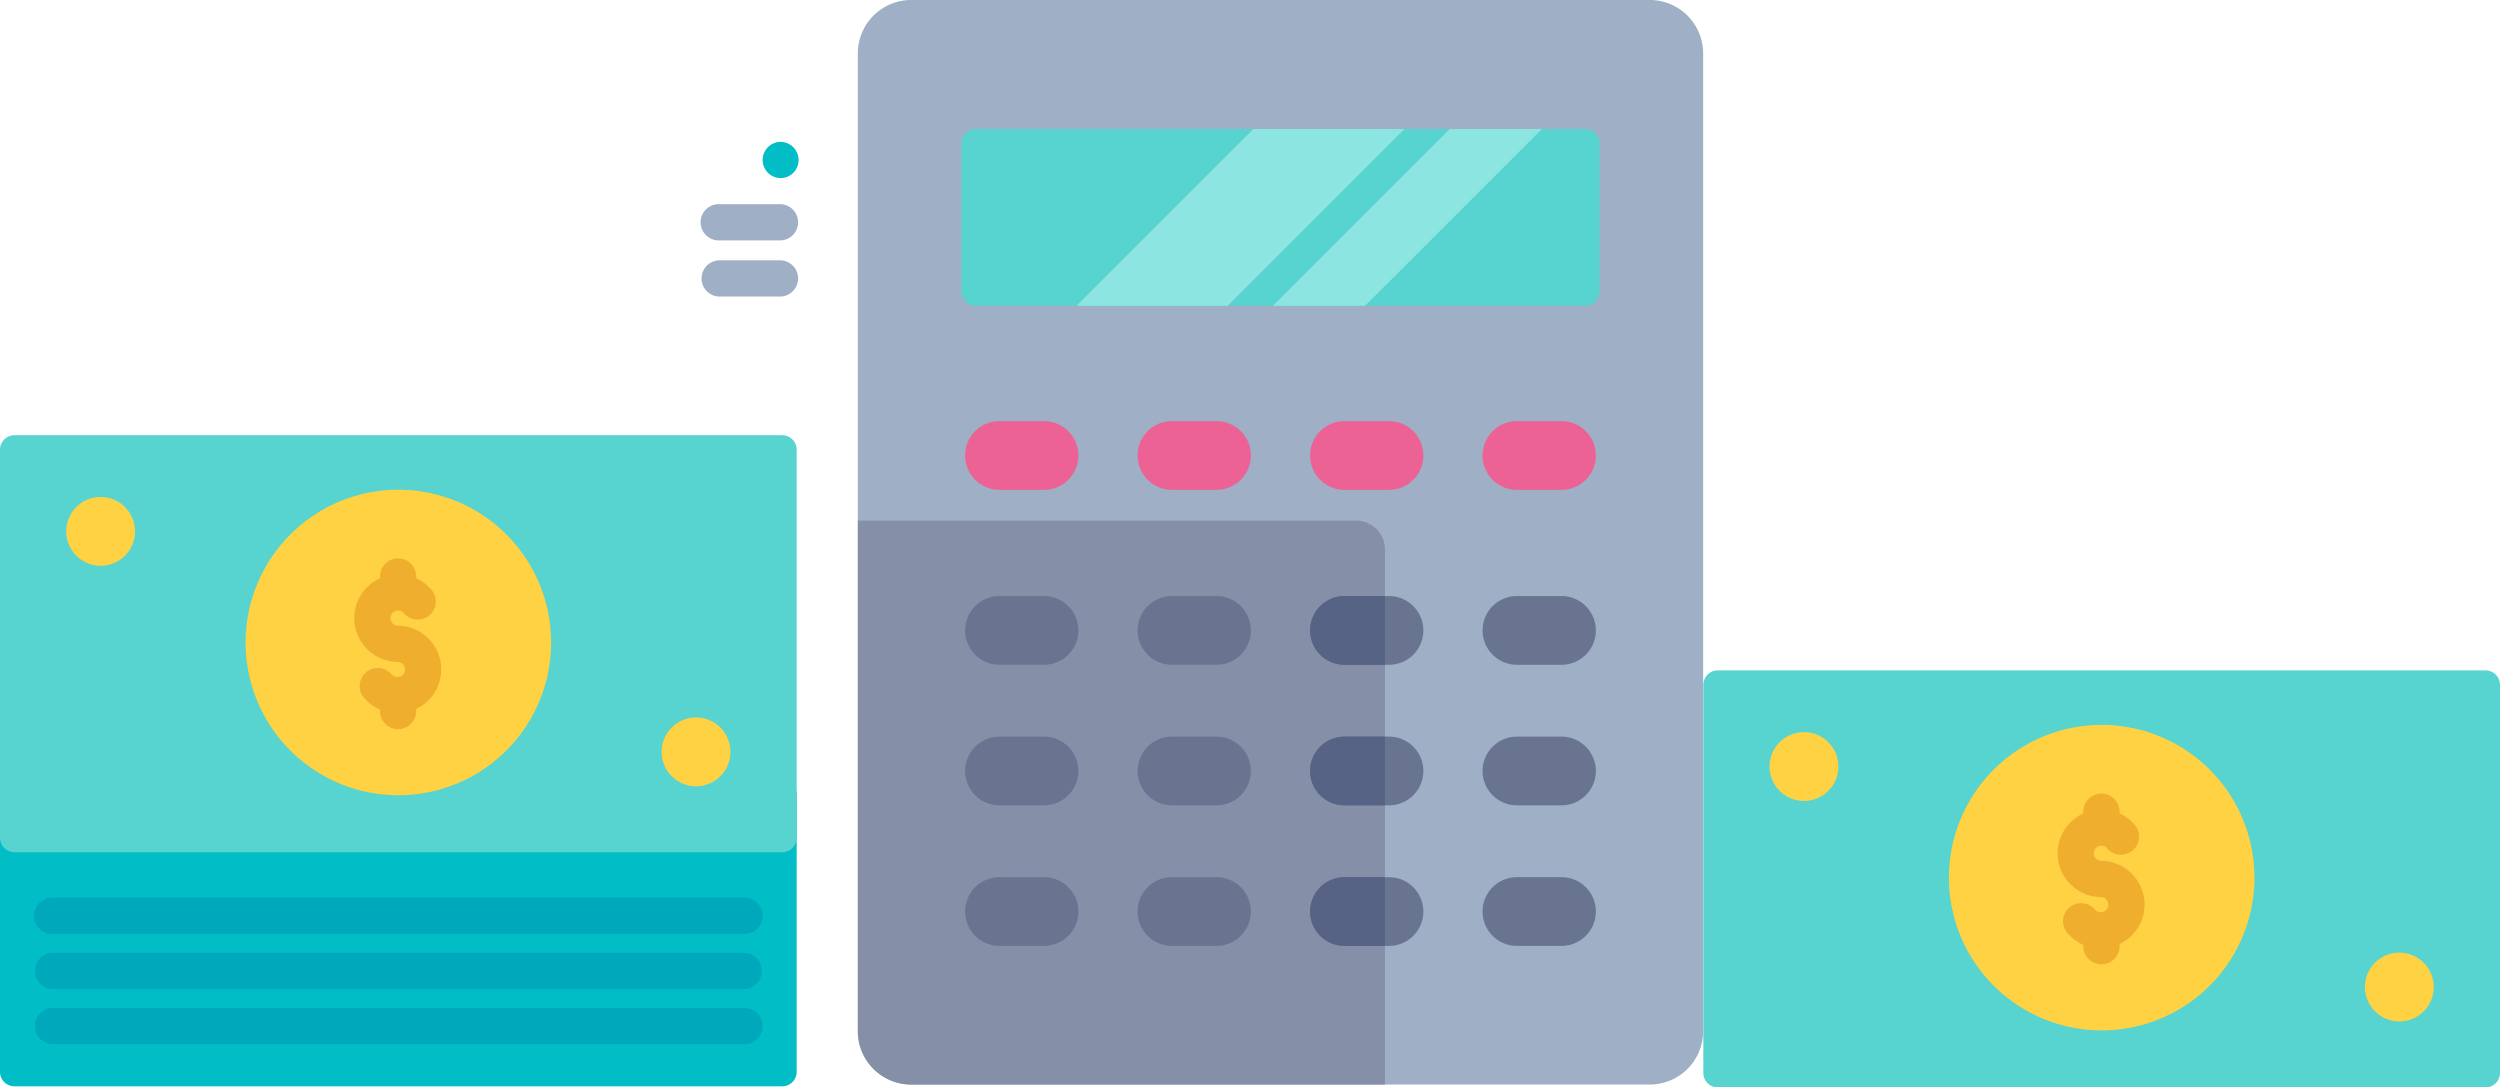 <svg xmlns="http://www.w3.org/2000/svg" viewBox="0 0 393.347 171.095">
  <defs>
    <style>
      .cls-1 {
        fill: #9eafc6;
      }

      .cls-2 {
        fill: #8590a8;
      }

      .cls-3 {
        fill: #57d3d0;
      }

      .cls-4 {
        fill: #8ce5e1;
      }

      .cls-5 {
        fill: #ed6294;
      }

      .cls-6 {
        fill: #697491;
      }

      .cls-7 {
        fill: #576384;
      }

      .cls-8 {
        fill: #00bdc6;
      }

      .cls-9 {
        fill: #00a8bb;
      }

      .cls-10 {
        fill: #ffd243;
      }

      .cls-11 {
        fill: #efae2e;
      }
    </style>
  </defs>
  <g id="image_benefit_004" transform="translate(-505 -346.081)">
    <g id="Group_304" data-name="Group 304">
      <path id="Path_1077" data-name="Path 1077" class="cls-1" d="M272.423,8.4V162.239a8.4,8.4,0,0,1-8.4,8.4h-116.2a8.4,8.4,0,0,1-8.4-8.4V8.4a8.4,8.4,0,0,1,8.4-8.4h116.2A8.4,8.4,0,0,1,272.423,8.4Z" transform="translate(500.547 346.081)"/>
      <path id="Path_1078" data-name="Path 1078" class="cls-2" d="M222.362,226.565v84.162H147.824a8.4,8.4,0,0,1-8.4-8.4V222H217.8A4.56,4.56,0,0,1,222.362,226.565Z" transform="translate(500.547 205.992)"/>
      <path id="Path_1079" data-name="Path 1079" class="cls-3" d="M284,57.282v23.26a2.281,2.281,0,0,1-2.281,2.281H185.868a2.281,2.281,0,0,1-2.281-2.281V57.282A2.281,2.281,0,0,1,185.868,55h95.847A2.281,2.281,0,0,1,284,57.282Z" transform="translate(472.679 311.374)"/>
      <g id="Group_292" data-name="Group 292" transform="translate(674.379 366.375)">
        <path id="Path_1080" data-name="Path 1080" class="cls-4" d="M284.28,55,256.463,82.822H232.675L260.5,55Z" transform="translate(-232.675 -55.001)"/>
        <path id="Path_1081" data-name="Path 1081" class="cls-4" d="M358.741,55,330.917,82.822h-14.5L344.244,55Z" transform="translate(-285.519 -55.001)"/>
      </g>
      <g id="Group_293" data-name="Group 293" transform="translate(656.851 412.341)">
        <path id="Path_1082" data-name="Path 1082" class="cls-5" d="M197.588,190.39H190.58a5.407,5.407,0,0,1-5.407-5.407h0a5.407,5.407,0,0,1,5.407-5.407h7.008a5.407,5.407,0,0,1,5.407,5.407h0A5.407,5.407,0,0,1,197.588,190.39Z" transform="translate(-185.173 -179.577)"/>
        <path id="Path_1083" data-name="Path 1083" class="cls-5" d="M271.137,190.39h-7.008a5.407,5.407,0,0,1-5.407-5.407h0a5.407,5.407,0,0,1,5.407-5.407h7.008a5.407,5.407,0,0,1,5.407,5.407h0A5.407,5.407,0,0,1,271.137,190.39Z" transform="translate(-231.584 -179.577)"/>
        <path id="Path_1084" data-name="Path 1084" class="cls-5" d="M344.685,190.39h-7.008a5.407,5.407,0,0,1-5.407-5.407h0a5.407,5.407,0,0,1,5.407-5.407h7.008a5.407,5.407,0,0,1,5.407,5.407h0A5.407,5.407,0,0,1,344.685,190.39Z" transform="translate(-277.994 -179.577)"/>
        <path id="Path_1085" data-name="Path 1085" class="cls-5" d="M418.234,190.39h-7.008a5.407,5.407,0,0,1-5.407-5.407h0a5.407,5.407,0,0,1,5.407-5.407h7.008a5.407,5.407,0,0,1,5.407,5.407h0A5.407,5.407,0,0,1,418.234,190.39Z" transform="translate(-324.404 -179.577)"/>
      </g>
      <g id="Group_294" data-name="Group 294" transform="translate(656.851 439.863)">
        <path id="Path_1086" data-name="Path 1086" class="cls-6" d="M197.588,264.978H190.58a5.407,5.407,0,0,1-5.407-5.407h0a5.407,5.407,0,0,1,5.407-5.407h7.008a5.407,5.407,0,0,1,5.407,5.407h0A5.407,5.407,0,0,1,197.588,264.978Z" transform="translate(-185.173 -254.165)"/>
        <path id="Path_1087" data-name="Path 1087" class="cls-6" d="M271.137,264.978h-7.008a5.407,5.407,0,0,1-5.407-5.407h0a5.407,5.407,0,0,1,5.407-5.407h7.008a5.407,5.407,0,0,1,5.407,5.407h0A5.407,5.407,0,0,1,271.137,264.978Z" transform="translate(-231.584 -254.165)"/>
        <path id="Path_1088" data-name="Path 1088" class="cls-6" d="M350.094,259.572a5.412,5.412,0,0,1-5.405,5.409h-7.009a5.407,5.407,0,0,1,0-10.814h7.009A5.407,5.407,0,0,1,350.094,259.572Z" transform="translate(-277.996 -254.166)"/>
      </g>
      <path id="Path_1089" data-name="Path 1089" class="cls-7" d="M344.054,254.166v10.815h-6.375a5.407,5.407,0,0,1,0-10.814h6.375Z" transform="translate(378.855 185.698)"/>
      <g id="Group_295" data-name="Group 295" transform="translate(656.851 439.863)">
        <path id="Path_1090" data-name="Path 1090" class="cls-6" d="M418.234,264.978h-7.008a5.407,5.407,0,0,1-5.407-5.407h0a5.407,5.407,0,0,1,5.407-5.407h7.008a5.407,5.407,0,0,1,5.407,5.407h0A5.407,5.407,0,0,1,418.234,264.978Z" transform="translate(-324.404 -254.165)"/>
        <path id="Path_1091" data-name="Path 1091" class="cls-6" d="M197.588,324.914H190.58a5.407,5.407,0,0,1-5.407-5.407h0a5.407,5.407,0,0,1,5.407-5.407h7.008a5.407,5.407,0,0,1,5.407,5.407h0A5.407,5.407,0,0,1,197.588,324.914Z" transform="translate(-185.173 -291.986)"/>
        <path id="Path_1092" data-name="Path 1092" class="cls-6" d="M271.137,324.914h-7.008a5.407,5.407,0,0,1-5.407-5.407h0a5.407,5.407,0,0,1,5.407-5.407h7.008a5.407,5.407,0,0,1,5.407,5.407h0A5.407,5.407,0,0,1,271.137,324.914Z" transform="translate(-231.584 -291.986)"/>
        <path id="Path_1093" data-name="Path 1093" class="cls-6" d="M350.094,319.508a5.412,5.412,0,0,1-5.405,5.409h-7.009a5.407,5.407,0,0,1,0-10.814h7.009A5.406,5.406,0,0,1,350.094,319.508Z" transform="translate(-277.996 -291.987)"/>
      </g>
      <path id="Path_1094" data-name="Path 1094" class="cls-7" d="M337.678,314.1h6.375v10.815h-6.375a5.407,5.407,0,0,1,0-10.815Z" transform="translate(378.856 147.877)"/>
      <g id="Group_296" data-name="Group 296" transform="translate(656.851 461.979)">
        <path id="Path_1095" data-name="Path 1095" class="cls-6" d="M418.234,324.914h-7.008a5.407,5.407,0,0,1-5.407-5.407h0a5.407,5.407,0,0,1,5.407-5.407h7.008a5.407,5.407,0,0,1,5.407,5.407h0A5.407,5.407,0,0,1,418.234,324.914Z" transform="translate(-324.404 -314.101)"/>
        <path id="Path_1096" data-name="Path 1096" class="cls-6" d="M197.588,384.85H190.58a5.407,5.407,0,0,1-5.407-5.407h0a5.407,5.407,0,0,1,5.407-5.407h7.008a5.407,5.407,0,0,1,5.407,5.407h0A5.407,5.407,0,0,1,197.588,384.85Z" transform="translate(-185.173 -351.922)"/>
        <path id="Path_1097" data-name="Path 1097" class="cls-6" d="M271.137,384.85h-7.008a5.407,5.407,0,0,1-5.407-5.407h0a5.407,5.407,0,0,1,5.407-5.407h7.008a5.407,5.407,0,0,1,5.407,5.407h0A5.407,5.407,0,0,1,271.137,384.85Z" transform="translate(-231.584 -351.922)"/>
        <path id="Path_1098" data-name="Path 1098" class="cls-6" d="M350.094,379.444a5.412,5.412,0,0,1-5.405,5.409h-7.009a5.407,5.407,0,0,1,0-10.814h7.009A5.406,5.406,0,0,1,350.094,379.444Z" transform="translate(-277.996 -351.923)"/>
      </g>
      <path id="Path_1099" data-name="Path 1099" class="cls-7" d="M337.678,374.038h6.375v10.815h-6.375a5.407,5.407,0,0,1,0-10.815Z" transform="translate(378.856 110.056)"/>
      <path id="Path_1100" data-name="Path 1100" class="cls-6" d="M418.234,384.85h-7.008a5.407,5.407,0,0,1-5.407-5.407h0a5.407,5.407,0,0,1,5.407-5.407h7.008a5.407,5.407,0,0,1,5.407,5.407h0A5.407,5.407,0,0,1,418.234,384.85Z" transform="translate(332.447 110.057)"/>
      <g id="Group_305" data-name="Group 305" transform="translate(24)">
        <path id="Path_1101" data-name="Path 1101" class="cls-8" d="M137.474,386.207v44.135a2.281,2.281,0,0,1-2.281,2.281H14.408a2.281,2.281,0,0,1-2.281-2.281V386.207Z" transform="translate(468.873 84.377)"/>
        <g id="Group_297" data-name="Group 297" transform="translate(486.427 487.319)">
          <path id="Path_1102" data-name="Path 1102" class="cls-9" d="M138.477,460.785H29.685a2.851,2.851,0,0,1,0-5.7H138.477a2.851,2.851,0,0,1,0,5.7Z" transform="translate(-26.834 -446.403)"/>
          <path id="Path_1103" data-name="Path 1103" class="cls-9" d="M138.477,484.309H29.685a2.851,2.851,0,0,1,0-5.7H138.477a2.851,2.851,0,1,1,0,5.7Z" transform="translate(-26.834 -461.247)"/>
          <path id="Path_1104" data-name="Path 1104" class="cls-9" d="M138.477,437.261H29.685a2.851,2.851,0,1,1,0-5.7H138.477a2.851,2.851,0,1,1,0,5.7Z" transform="translate(-26.834 -431.56)"/>
        </g>
        <path id="Path_1105" data-name="Path 1105" class="cls-3" d="M137.474,236.643V297.7a2.281,2.281,0,0,1-2.281,2.281H14.408a2.281,2.281,0,0,1-2.281-2.281V236.643a2.281,2.281,0,0,1,2.281-2.281H135.194A2.281,2.281,0,0,1,137.474,236.643Z" transform="translate(468.873 180.194)"/>
        <path id="Path_1106" data-name="Path 1106" class="cls-10" d="M164.912,281.651a24.034,24.034,0,1,1-8.376-18.235A23.986,23.986,0,0,1,164.912,281.651Z" transform="translate(402.798 165.521)"/>
        <path id="Path_1107" data-name="Path 1107" class="cls-11" d="M176.892,304.483A6.9,6.9,0,0,0,170.3,297.6c-.065,0-.131-.007-.2-.007a1.19,1.19,0,1,1,.924-1.94,2.851,2.851,0,0,0,4.419-3.6,6.888,6.888,0,0,0-2.492-1.921v-.188a2.851,2.851,0,1,0-5.7,0v.2a6.887,6.887,0,0,0,2.545,13.152c.065,0,.131.007.2.007a1.19,1.19,0,1,1-.924,1.941,2.851,2.851,0,0,0-4.419,3.6,6.889,6.889,0,0,0,2.6,1.97v.139a2.851,2.851,0,1,0,5.7,0V310.7A6.894,6.894,0,0,0,176.892,304.483Z" transform="translate(373.533 146.924)"/>
        <g id="Group_298" data-name="Group 298" transform="translate(491.417 424.27)">
          <circle id="Ellipse_316" data-name="Ellipse 316" class="cls-10" cx="5.417" cy="5.417" r="5.417" transform="translate(93.677 34.692)"/>
          <circle id="Ellipse_317" data-name="Ellipse 317" class="cls-10" cx="5.417" cy="5.417" r="5.417"/>
        </g>
      </g>
      <g id="Group_299" data-name="Group 299" transform="translate(615.307 378.204)">
        <path id="Path_1108" data-name="Path 1108" class="cls-1" d="M85.071,198.009H75.432a2.851,2.851,0,0,1,0-5.7h9.639a2.851,2.851,0,0,1,0,5.7Z" transform="translate(-72.581 -183.473)"/>
        <path id="Path_1109" data-name="Path 1109" class="cls-1" d="M85.071,174.067H75.432a2.851,2.851,0,1,1,0-5.7h9.639a2.851,2.851,0,0,1,0,5.7Z" transform="translate(-72.581 -168.365)"/>
      </g>
      <path id="Path_1110" data-name="Path 1110" class="cls-8" d="M101.542,147.5h-.052a2.851,2.851,0,0,1,.014-5.7h.014a2.867,2.867,0,0,1,2.856,2.865A2.834,2.834,0,0,1,101.542,147.5Z" transform="translate(526.274 226.601)"/>
    </g>
    <g id="Group_303" data-name="Group 303" transform="translate(-22 35)">
      <g id="Group_302" data-name="Group 302">
        <path id="Path_1114" data-name="Path 1114" class="cls-3" d="M137.474,236.643V297.7a2.281,2.281,0,0,1-2.281,2.281H14.408a2.281,2.281,0,0,1-2.281-2.281V236.643a2.281,2.281,0,0,1,2.281-2.281H135.194A2.281,2.281,0,0,1,137.474,236.643Z" transform="translate(782.873 182.194)"/>
        <path id="Path_1113" data-name="Path 1113" class="cls-10" d="M164.912,281.651a24.034,24.034,0,1,1-8.376-18.235A23.986,23.986,0,0,1,164.912,281.651Z" transform="translate(716.798 167.521)"/>
        <path id="Path_1112" data-name="Path 1112" class="cls-11" d="M176.892,304.483A6.9,6.9,0,0,0,170.3,297.6c-.065,0-.131-.007-.2-.007a1.19,1.19,0,1,1,.924-1.94,2.851,2.851,0,0,0,4.419-3.6,6.888,6.888,0,0,0-2.492-1.921v-.188a2.851,2.851,0,1,0-5.7,0v.2a6.887,6.887,0,0,0,2.545,13.152c.065,0,.131.007.2.007a1.19,1.19,0,1,1-.924,1.941,2.851,2.851,0,0,0-4.419,3.6,6.889,6.889,0,0,0,2.6,1.97v.139a2.851,2.851,0,1,0,5.7,0V310.7A6.894,6.894,0,0,0,176.892,304.483Z" transform="translate(687.533 148.924)"/>
      </g>
      <g id="Group_301" data-name="Group 301" transform="translate(805.417 426.27)">
        <circle id="Ellipse_316-2" data-name="Ellipse 316" class="cls-10" cx="5.417" cy="5.417" r="5.417" transform="translate(93.677 34.692)"/>
        <circle id="Ellipse_317-2" data-name="Ellipse 317" class="cls-10" cx="5.417" cy="5.417" r="5.417"/>
      </g>
    </g>
  </g>
</svg>
